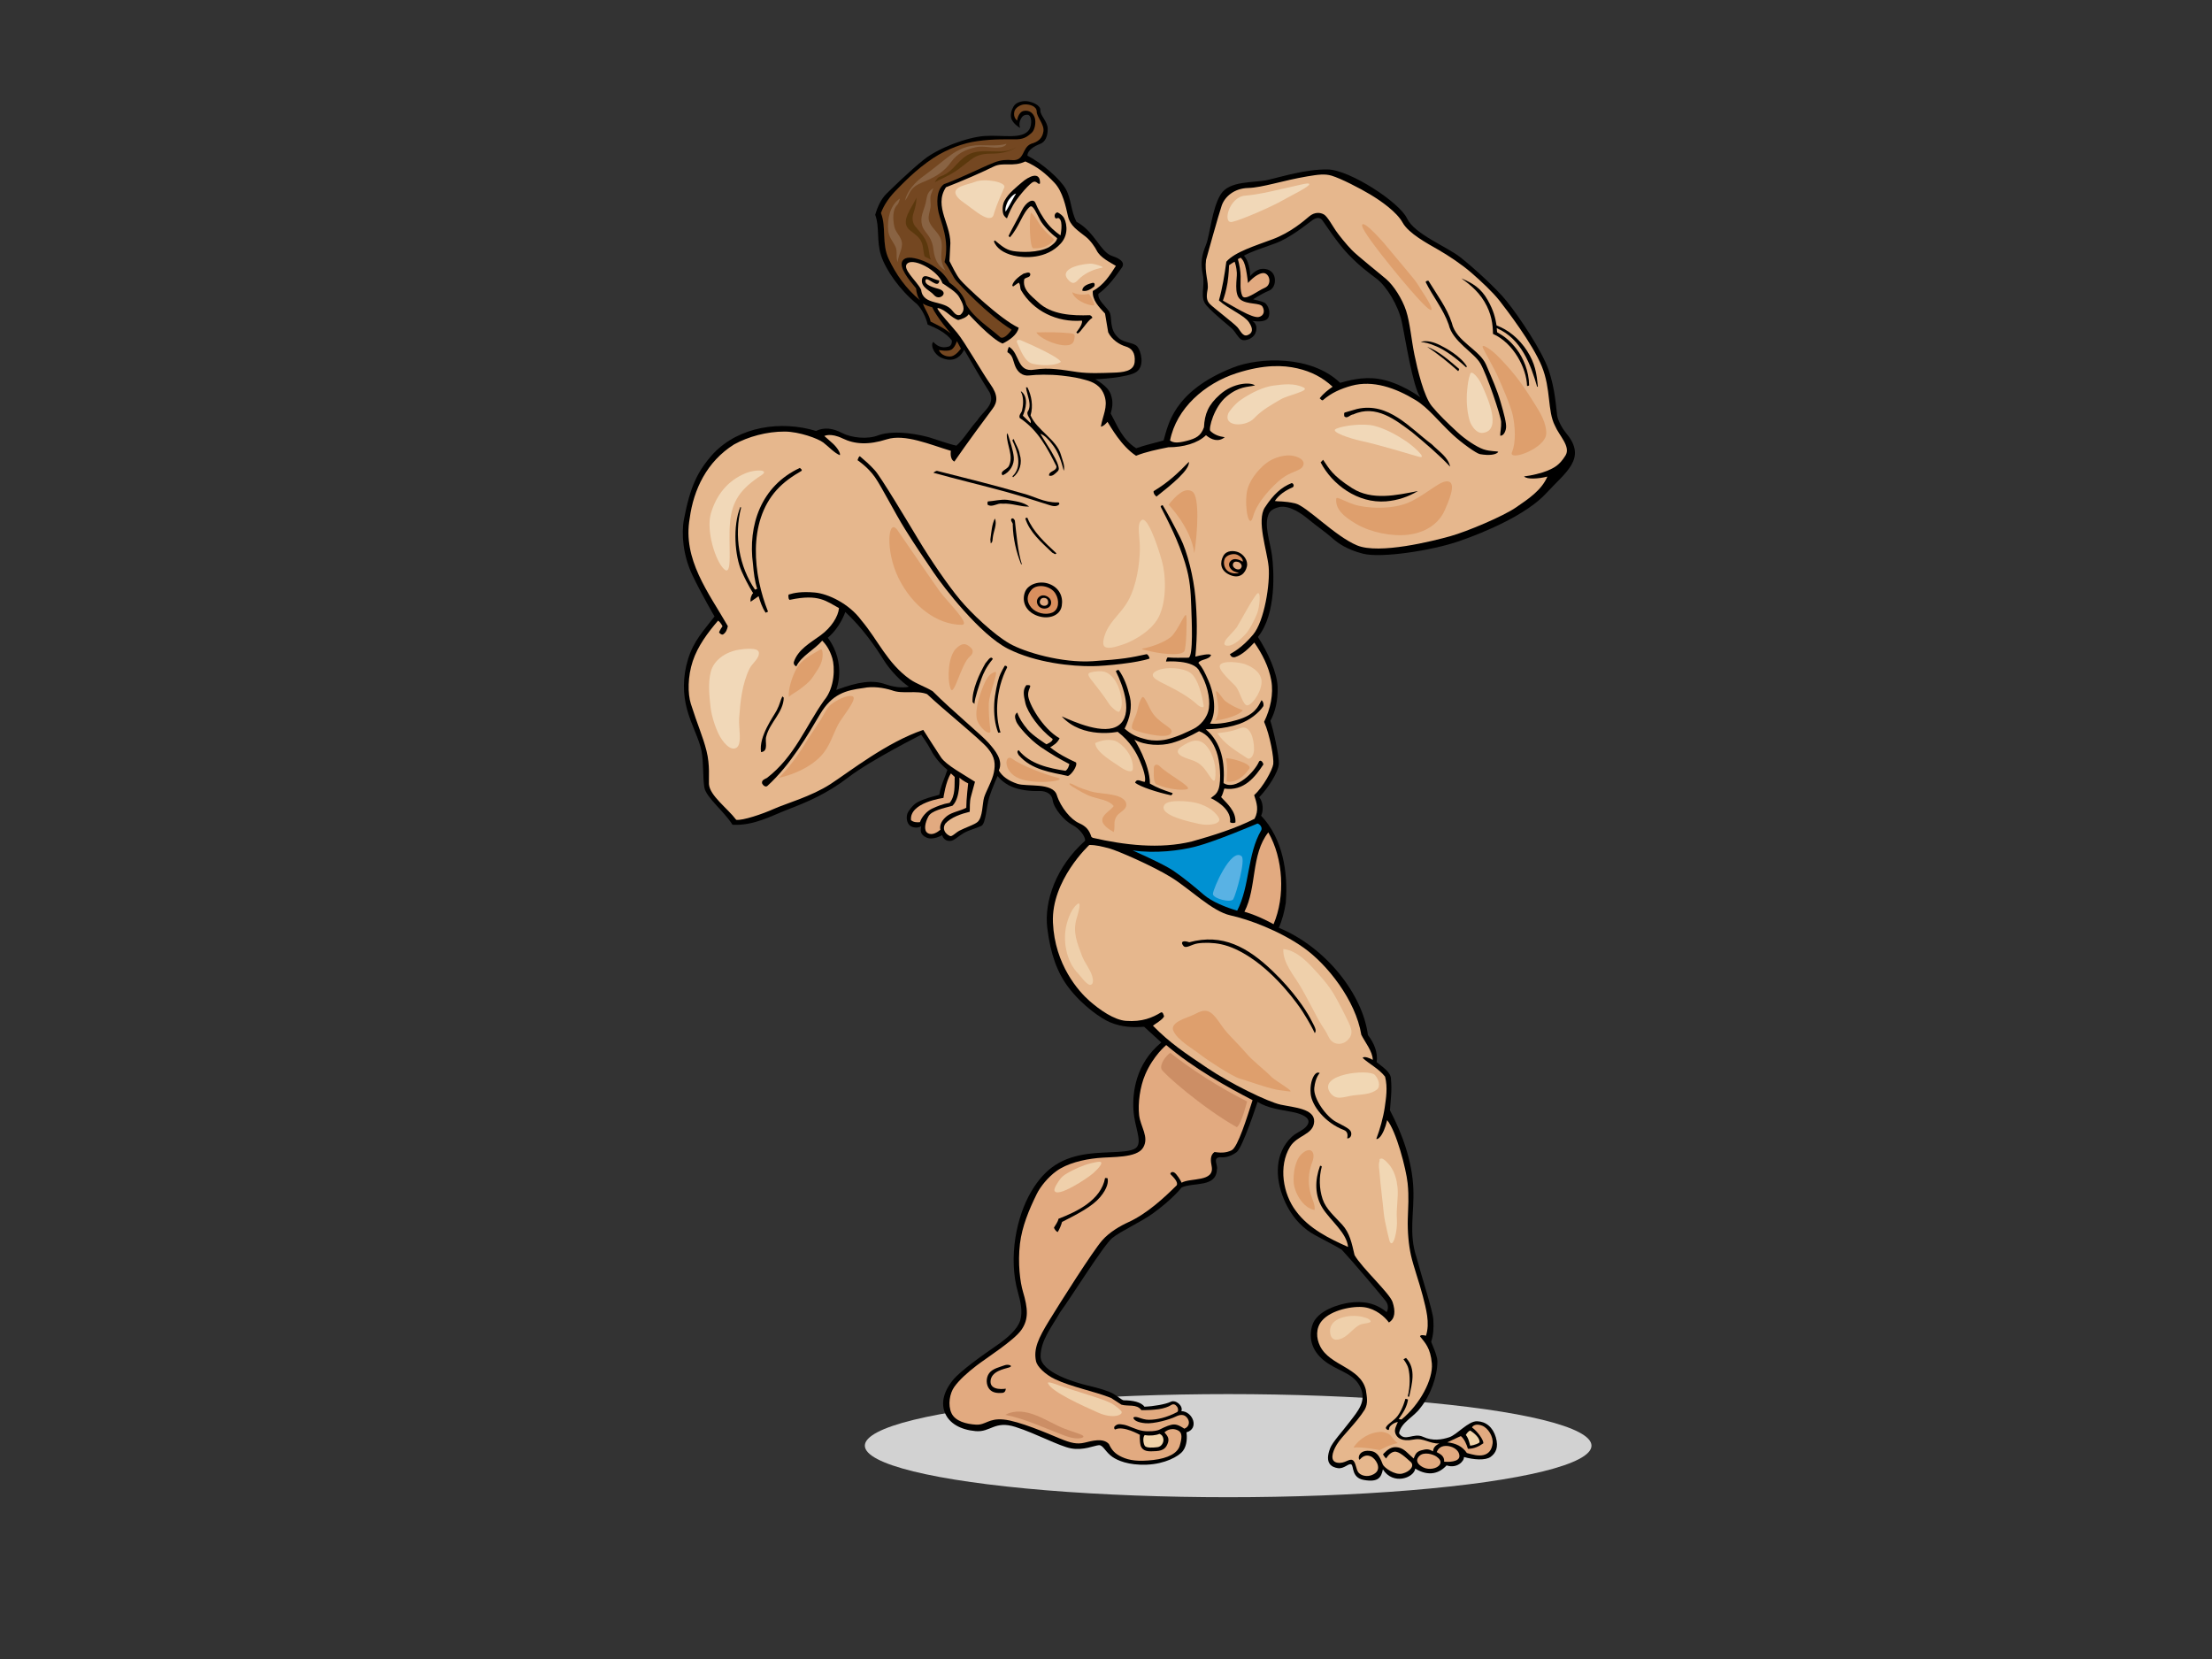 <?xml version="1.0" encoding="utf-8"?>
<!-- Generator: Adobe Illustrator 17.0.0, SVG Export Plug-In . SVG Version: 6.00 Build 0)  -->
<!DOCTYPE svg PUBLIC "-//W3C//DTD SVG 1.1//EN" "http://www.w3.org/Graphics/SVG/1.1/DTD/svg11.dtd">
<svg version="1.1" id="Layer_1" xmlns="http://www.w3.org/2000/svg" xmlns:xlink="http://www.w3.org/1999/xlink" x="0px" y="0px"
	 width="800px" height="600px" viewBox="0 0 800 600" enable-background="new 0 0 800 600" xml:space="preserve">
<rect x="0" y="0" width="800" height="600" fill="#333333" stroke="none"/>
<g>
	<ellipse fill="#D2D2D2" cx="444.184" cy="522.842" rx="131.403" ry="18.647"/>
	<g>
		<path d="M248.838,238.396c-2.037,6.676-1.812,12.832-0.339,18.257c1.471,5.427,4.415,10.747,5.207,14.92
			c0.793,4.174,0.442,9.481,1.019,13.147c0.577,3.665,7.154,8.669,10.189,13.564c7.766,0.393,13.811-3.13,20.035-5.53
			c6.842-2.638,13.921-5.531,21.958-11.686c8.036-6.156,26.261-15.337,26.261-15.337s2.262,3.128,3.507,5.529
			c1.247,2.399,3.172,4.838,5.954,7.17c-0.886,2.796-2.517,6.088-2.896,9.002c-2.151,0.625-5.163,1.252-7.924,2.713
			c-1.655,0.874-3.34,3.233-3.622,4.068c-0.566,1.669-0.114,3.548,0.904,4.383c0.901,0.737,2.718,1.043,4.054,0.228
			c-0.205,1.441-0.529,2.959,1.896,4.078c2.427,1.119,5.71-0.863,5.71-0.863s0.451,2.293,3.056,2.087
			c1.215-0.097,2.708-1.613,4.528-2.714c2.079-1.259,4.849-1.863,6.557-2.704c1.706-0.843,1.845-7.198,2.908-10.489
			c1.062-3.291,2.986-7.571,2.986-7.571s1.7,2.399,5.095,3.86c2.959,1.273,6.904,1.67,9.735,1.565
			c1.664-0.061,4.641,0.312,5.095,3.338c0.452,3.027,4.189,7.409,7.017,8.869c2.83,1.462,4.842,4.273,4.715,5.788
			c-10.494,9.323-14.845,21.879-13.684,31.514s3.715,16.307,7.647,21.501c5.243,6.926,12.251,11.459,14.906,12.581
			c4.646,1.963,8.694,1.929,12.486,1.696l6.208,5.664c-9.355,7.691-10.467,18.245-10.08,24.401
			c0.387,6.156,3.098,10.972,1.258,13.382c-1.84,2.409-10.712,1.561-17.616,2.498c-9.195,1.249-15.389,4.817-20.616,13.651
			c-5.226,8.832-8.451,23.685-4.784,36.505c0.885,3.147,1.784,6.854,0.816,10.065c-0.968,3.211-4.549,6.335-8.808,9.28
			c-4.259,2.944-12.904,8.958-15.681,12.489c-3.58,4.55-4.064,8.565-2.709,11.776c1.577,3.734,5.597,6.017,11.035,6.514
			c5.436,0.496,6.871-3.925,14.421-1.516c7.55,2.409,15.715,6.921,20.132,7.761c4.419,0.839,8.517-1.068,10.067-1.159
			c1.55-0.088,2.324,2.5,4.937,4.281c1.706,1.168,5.614,3.034,12.389,2.766c6.48-0.256,11.517-2.943,13.066-4.995
			c1.548-2.052,1.512-5.175,1.258-6.693c4.743-1.339,2.324-7.584-1.838-7.672c0.774-1.872-2.049-4.281-3.832-3.388
			c-1.784,0.89-6.238,1.667-9.525,1.784c-1.161-1.696-4.356-2.321-7.551-2.321c-0.882-0.244-2.032-1.427-3.775-2.409
			c-1.742-0.978-5.035-1.96-9.195-2.943c-4.162-0.981-17.035-4.641-17.035-10.529s4.345-11.087,6.999-15.865
			c4.047-5.478,15.842-24.461,18.939-26.959c3.099-2.498,10.47-5.826,14.617-8.832c7.361-5.339,10.445-9.427,10.445-9.427
			c4.425-1.982,12.517,0.116,12.77-6.527c0.507-1.398-1.77-4.195,1.139-4.429c1.769,0.233,3.761-0.204,5.973-1.806
			c2.213-1.603,7.586-18.21,7.586-18.21c3.668,2.332,8.269,2.825,12.739,3.7c2.997,0.588,6.482,1.968,5.534,4.205
			c-0.948,2.238-3.884,2.854-5.914,4.769c-6.167,5.82-6.069,14.741-2.89,22.398c3.178,7.657,7.911,11.248,11.17,13.055
			c3.259,1.808,6.752,3.491,9.801,5.338c4.107,4.413,13.98,16.101,15.838,18.471c1.387,1.769,0.806,3.429,0.427,4.128
			c-3.919-3.263-8.427-4.186-13.862-3.37c-2.46,0.396-11.545,2.443-13.146,8.426c-1.602,5.983,1.24,10.578,5.982,13.612
			c4.743,3.035,9.485,3.837,11.614,8.743c2.129,4.907-1.003,8.366-3.871,12.133c-2.909,3.823-6.319,7.485-7.155,9.648
			c-2.136,5.521,0.537,6.876,2.782,7.224c2.244,0.348,3.889-1.884,4.857-1.349c0.967,0.536,0,4.821,4.55,5.623
			c5.082,0.899,6.291-0.802,6.872-3.837c3.647,5.821,11.228,3.123,11.711-0.265c4.937,3.031,8.796,1.636,11.324-1.162
			c3.775,1.248,6.388-1.515,6.293-3.034c3.484,0.982,7.772,1.316,9.644-0.054c1.874-1.373,2.938-3.425,1.874-7.081
			c-1.065-3.659-3.582-5.709-6.776-5.8c-3.195-0.088-7.256,4.852-10.017,5.771c-2.761,0.919-6.052,1.456-9.536-0.151
			c-3.485-1.607-6.522,2.015-8.671-1.247c0.633-3.962,5.437-5.946,7.712-9.209c3.67-4.477,6.189-11.456,6.16-16.933
			c-0.012-2.075-2.31-6.892-2.241-6.956c0.826-2.693,0.953-5.01,0.766-8.098c-0.186-3.087-4.112-15.091-6.076-22.435
			c-2.908-8.74-0.775-16.031-1.148-24.939c-0.415-9.88-4.036-19.871-8.46-28.262c0.251-3.612,0.758-7.169,0.378-11.13
			c0.126-2.681-3.286-4.662-5.183-6.294c0.506-3.379-0.885-6.875-3.161-9.789c-1.873-14.663-15.078-31.693-32.242-38.808
			c1.264-2.798,2.022-5.828,2.529-8.973c0.885-11.19-1.081-23.287-8.92-31.563c0.793-1.46,0.937-4.777-0.69-6.664
			c3.288-3.379,6.884-9.062,7.098-11.916c0.215-2.855-2.015-12.608-3.052-15.704c1.644-3.031,2.765-7.058,2.62-12.234
			c-0.144-5.177-3.6-12.676-7.127-18.117c6.827-8.392,5.762-24.289,5.113-29.333c-0.648-5.043-3.133-11.291-1.109-15.37
			c0.758-1.398,2.401-1.982,3.919-2.331c3.918-0.583,8.302,2.762,10.684,4.746c2.383,1.984,5.958,4.448,8.131,6.399
			c2.173,1.952,5.336,4.233,11.206,5.761c6.623,1.726,25.022-1.145,34.669-4.464c9.648-3.318,24.591-9.688,31.681-17.411
			c7.091-7.723,14.746-12.499,7.342-21.506c-2.164-2.633-3.248-5.395-3.423-6.656c-0.361-2.587-0.721-9.622-3.097-16.457
			c-2.376-6.836-10.541-19.12-15.263-24.951c-3.599-4.447-11.878-12.013-16.704-15.795c-4.823-3.783-16.576-8.353-19.222-14.003
			c-2.748-5.868-20.796-17.61-28.743-17.712c-7.947-0.101-16.709,2.666-21.533,3.778c-5.059,1.165-13.944,0.132-17.111,5.242
			c-3.167,5.109-3.895,14.693-5.294,18.163c-1.401,3.47-2.121,6.257-1.185,10.77c0.934,4.511-1.298,8.228,1.368,11.28
			c2.664,3.052,8.135,7.299,9.287,8.428c1.152,1.128,2.304,3.516,3.528,3.982c1.223,0.465,3.962-0.398,4.824-2.389
			c0.864-1.991,0.259-3.751-1.133-4.451c2.429,0.27,5.535,0.446,6.071-1.865c0.534-2.311-0.801-4.325-1.645-4.778
			c-0.845-0.454-4.085-1.183-4.085-1.183s2.649-1.832,5.832-3.185c1.871-0.796,2.447-3.384,1.799-5.243
			c-0.648-1.858-2.451-2.757-4.462-2.588c-2.377,0.2-4.268,2.642-4.268,2.642s0.138-4.662-2.212-7.422
			c2.686-1.494,5.832-2.455,11.303-4.446c5.471-1.99,11.447-6.967,13.391-8.361c1.363-0.977,2.708-1.224,3.643-0.003
			c0.934,1.223,5.297,8.082,9.392,12.348c4.096,4.267,7.254,6.541,10.253,8.816c3.573,2.71,7.807,9.672,9.073,15.5
			c1.264,5.827,3.95,23.541,6.732,27.387c0,0-7.365-5.535-15.266-6.7c-5.726-0.845-10.956,0.668-13.75,1.456
			c-10.497-10.102-29.277-9.258-38.721-5.536c-21.811,8.595-23.518,21.006-25.129,26.368c-3.003,0.874-6.48,1.602-9.926,2.826
			c-5.057-3.264-6.67-7.924-9.198-12.586c0.475-1.894,1.106-3.933,0-6.993c-1.106-3.06-5.601-5.355-5.601-5.355
			s11.885-0.52,14.941-2.713c3.055-2.192,1.584-7.513,0.339-9.077c-1.246-1.565-4.656-1.322-6.679-3.026
			c-3.962-3.339-2.152-7.721-3.622-9.807c-1.47-2.086-4.087-4.053-3.835-6.267c3.667-2.681,6.196-6.294,8.598-9.673
			c0.759-1.282,0.332-2.736-3.743-4.092c-4.075-1.356-6.343-8.931-12.79-12.312c-2.025-3.961-1.873-8.26-3.824-11.799
			c-1.951-3.538-8.471-9.323-13.909-12.12c0-1.981,2.579-3.496,4.523-4.214c1.943-0.717,2.818-2.776,2.818-5.463
			c0-2.687-2.797-4.912-2.662-6.755c0.135-1.843-3.071-3.096-4.918-3.276c-1.847-0.179-3.984,0.537-4.761,1.881
			c-0.776,1.344-1.36,3.224-0.681,4.746c0.681,1.523,2.255,2.58,3.013,3.046c-0.388-1.344-0.195-2.239,0.194-3.046
			c0.387-0.806,0.928-1.774,2.526-1.701c1.597,0.072,1.667,3.737,0.584,5.374c-2.43,3.671-9.735,1.822-16.187,2.299
			c-6.453,0.477-16.753,4.417-21.904,8.538c-5.149,4.12-11.452,10.315-13.498,12.322c-2.047,2.007-3.311,4.874-4.088,7.649
			c1.653,4.389,0.391,9.494,2.14,14.778c1.748,5.284,6.705,12.359,13.021,17.554c1.789,1.887,3.2,4.737,3.79,7.344
			c3.161,1.282,6.759,3.021,8.782,5.818c0,0.932-0.253,1.982-1.392,2.214c-2.654,0.699-4.28-0.598-5.349-1.762
			c-1.138,1.165,0.194,4.479,2.915,5.732c2.722,1.254,6.219,1.254,8.252-2.92c3.034,5.127,5.944,10.372,9.231,15.499
			c2.149,4.429-2.53,6.877-4.427,10.023c-2.782,3.03-4.678,6.527-7.586,9.207c-2.781-0.583-7.213-2.214-9.58-2.924
			c-2.367-0.71-12.294-3.136-18.742-0.806c-3.793,1.516-9.67,0.91-13.065-0.864c-3.395-1.775-6.486-2.129-9.395-0.73
			c-12.645-3.845-27.735-1.669-37.092,8.121c-5.815,6.41-8.41,12.016-10.674,23.807c-1,5.209-0.34,13.146,3.056,20.24
			c3.396,7.096,7.997,14.924,7.997,14.924C254.502,228.083,250.875,231.718,248.838,238.396z M299.388,230.648
			c4.577-3.834,6.32-9.323,6.32-9.323c6.196,5.711,11.048,12.794,13.763,17.176c2.716,4.381,6.679,8.137,9.249,9.862
			c-2.528,0.582-5.85,0.026-8.456-0.89c-4.756-1.67-9.735-0.939-17.844,2.056C302.421,249.528,306.341,240.065,299.388,230.648z"/>
		<path fill="#744721" d="M366.875,40.265c-0.583,2.238,0.971,3.313,0.971,3.313s0.378-3.101,2.472-3.476
			c2.094-0.375,3.457,0.969,3.941,2.581c0.485,1.611-0.001,4.388-1.166,5.374c-1.166,0.985-2.43,2.238-5.248,2.328
			c-2.817,0.09-8.146-0.261-14.469,0.671c-4.916,0.654-10.799,2.822-15.75,6.046c-6.506,4.236-11.628,9.809-13.118,11.285
			c-2.622,2.598-4.765,5.511-5.902,8.658c2.023,5.128,0.17,11.046,2.795,16.598c2.623,5.554,6.183,10.674,11.366,14.985
			c-0.885-1.049-1.358-2.894-1.456-4.326c-2.528-3.03-6.425-7.72-4.858-10.031c0.97-1.434,3.304-1.344,6.51-0.269
			c3.206,1.075,8.02,3.671,10.423,8.216c2.908,2.099,5.311,4.662,6.069,7.925c2.908,5.011,8.093,8.041,12.39,11.886
			c1.392,0.7,3.402-1.855,4.034-2.787c-9.055-5.635-18.769-16.333-19.964-17.607c-1.196-1.274-2.529-4.661-4.299-6.876
			c1.937-7.744-1.366-14.461-2.143-17.864c-0.778-3.404-0.876-8.24,1.941-10.3c5.441-1.88,13.078-5.802,18.074-7.791
			c2.577-1.027,4.76-1.049,6.413-0.896c4.858,0.448,3.532-4.52,7.073-5.919c2.529-0.699,4.006-1.962,4.394-4.47
			c0.389-2.507-2.431-5.194-2.431-7.164c0-1.97-2.622-2.687-4.371-2.598S367.176,39.103,366.875,40.265z"/>
		<path fill="#E6B78D" d="M359.317,60.264c-3.521,1.764-11.379,5.244-17.195,7.458c-4.678,7.109,2.404,13.869,1.518,21.676
			l-0.253,5.012c1.139,2.098,2.306,4.877,3.957,6.847c1.651,1.97,14.462,14.229,21.078,17.277c-0.506,2.564-3.448,4.568-5.824,5.716
			c-3.962-1.461-12.255-10.612-12.255-10.612c-0.76,1.166-2.404,1.748-3.793,2.098c-2.655-0.816-4.3-3.613-7.208-4.312l-0.378,0.116
			c1.264,2.214,4.391,5.406,7.222,8.849c2.83,3.443,9.168,14.606,11.998,18.572c2.83,3.965,2.601,6.469,0.791,8.869
			c-1.81,2.399-9.763,13.149-13.809,19.093c-1.811-0.835-1.271-3.871-1.271-3.871c-7.461-2.214-16.614-6.249-23.179-4.163
			c-6.565,2.087-11.531,1.826-15.96-0.312c-4.43-2.14-6.632-0.885-6.632-0.885s1.728,1.475,3.162,2.796
			c1.433,1.323,2.83,3.44,2.451,4.14c-2.037-0.835-4.076-3.131-6-4.591c-1.923-1.46-8.722-3.922-13.923-3.951
			c-6.51-0.037-13.25,1.85-18.31,4.636c-9.864,6.177-14.669,16.316-16.058,26.689c-2.657,14.917,6.826,26.921,13.78,39.041
			c-0.252,1.166-0.632,2.331-1.769,3.03c-0.631,0.118-1.011-0.35-1.391-0.699c0.126-0.757,1.226-2.282,1.226-2.282
			s-0.594-1.389-1.606-2.03c-3.729,4.369-7.326,9.163-9.149,14.654c-1.821,5.494-1.869,11.685-0.68,15.442
			c2.376,7.513,4.348,11.776,5.66,17.007c1.311,5.231,0.757,9.891,0.881,11.984c0.25,4.188,6.701,8.741,9.862,12.936
			c2.274,0.351,9.528-2.098,13.655-3.962c4.126-1.865,13.52-4.473,20.425-8.958c6.905-4.487,20.413-15.166,33.563-19.594
			c2.276,3.613,4.585,7.073,6.394,9.89c1.811,2.817,8.399,6.31,12.318,8.873c-0.432,1.457-0.884,3.335-1.451,5.316
			c-0.566,1.984-0.339,4.069-0.452,5.53c-2.909,0.699-6.819,1.974-8.844,4.304c-1.136,1.748-0.211,3.627,1.712,4.461
			c0.761,0.328,1.974-1.203,3.51-1.983c2.356-1.196,5.221-2.07,6.41-3.06c1.966-1.634,1.739-6.747,2.418-8.938
			c0.68-2.191,2.976-6.126,3.526-9.01c0.55-2.885,0.552-5.493-2.28-8.832c-2.829-3.338-15.168-13.194-21.87-19.489
			c-3.793-1.514-8.976,0.118-12.77-1.397c-3.035-0.933-6.828-1.515-10.241-0.817c-6.449,0.817-11.378,2.187-15.679,9.439
			c-4.301,7.254-10.621,18.298-19.092,25.991c-0.758,0.583-1.644-0.351-1.897-0.933c-0.252-1.167,0.885-1.516,1.77-1.98
			c9.989-7.693,13.908-18.532,20.609-27.972c4.046-4.778,3.931-12.265,3.025-15.292c-0.907-3.025-2.263-5.008-3.657-6.385
			c-2.782,3.263-7.59,5.578-9.36,9.308c-0.85-0.386-1.019-1.045-0.906-1.567c1.518-4.544,5.886-6.886,9.735-9.703
			c3.849-2.817,6.339-6.781,6.601-9.809c-4.552-2.447-7.28-5.215-17.58-3.024c-0.633,0.35-0.88-1.172-0.627-1.871
			c1.985-0.634,4.701-1.155,9.455-0.738c4.754,0.416,12.418,4,16.843,10.061c5.943,6.993,9.358,15.5,17.576,21.326
			c2.528,1.747,5.563,2.681,8.218,4.313c6.828,6.875,17.811,15.945,20.187,18.659c2.378,2.712,5.433,6.259,3.737,10.013
			c1.246,2.087,3.283,3.651,6.679,4.8c3.421,1.157,12.832-0.55,14.283,4.055c1.45,4.605,5.171,8.896,7.979,10.145
			c2.809,1.249,3.78,2.675,4.538,5.005l0.506,0.35c11.254,2.564,24.15,4.195,35.91,1.282c7.459-2.098,15.762-4.678,22.589-8.175
			c1.656-3.118,0.803-5.706-0.144-8.56c3.288-2.914,6.624-9.158,6.912-11.215c0.287-2.057-1.163-10.393-3.313-15.288
			c2.276-4.661,3.463-10.008,2.593-14.973c-0.871-4.965-3.35-9.733-6.132-13.697c-1.897,1.982-4.317,4.453-6.972,5.27
			c-1.008,0.198-1.493-0.246-1.872-1.063c0.864-0.53,4.319-2.187,8.423-7.099c4.104-4.912,6.166-18.526,5.605-24.493
			c-0.564-5.967-4.451-16.785-1.356-21.495c3.096-4.711,5.907-7.291,9.701-8.806c0.632,0.117,1.011,1.048,0.379,1.515
			c-2.592,1.12-5.089,2.754-6.48,4.969c1.139,0.233,3.24-0.067,7.343,0.863c4.103,0.928,14.355,11.861,22.391,15.195
			c8.036,3.335,27.502-1.592,33.694-3.318c6.192-1.725,19.214-7.264,23.718-10.367c4.504-3.103,9.266-6.188,11.417-11.2
			c-3.097,0.796-7.412,1.098-8.424-0.066c2.591-0.266,6.624-1.273,8.37-2.034c2.416-1.051,4.356-1.899,6.604-5.525
			c1.999-3.226-2.29-7.164-3.806-10.778c-2.781-5.36-1.378-13.185-4.761-21.479c-3.384-8.296-12.888-20.638-15.263-23.69
			c-2.376-3.054-6.696-7.103-10.223-10.154c-3.528-3.053-8.208-6.172-12.025-8.361c-3.816-2.19-10.656-5.841-12.816-9.755
			c-2.157-3.915-7.918-7.897-11.663-10.153c-3.742-2.257-10.699-5.839-14.038-6.835c-2.447-0.73-4.773-0.419-8.855,0.266
			c-8.743,1.464-16.126,4.047-21.31,4.181c-5.185,0.132-8.495,3.251-9.576,6.37c-1.079,3.12-5.654,19.593-5.654,19.593
			c-0.633,4.662,1.046,8.145,0.543,10.8c-0.504,2.654-0.36,3.982,0.864,5.242c1.224,1.261,8.783,7.033,9.935,8.361
			c1.152,1.328,1.945,3.518,3.672,2.854c1.727-0.663,2.232-2.057,0.503-4.645c-1.728-2.588-7.2-4.645-10.872-7.897
			c1.265-4.429,2.056-9.354,2.687-14.017c3.066-3.525,10.511-5.781,16.824-8.148c6.312-2.369,11.055-6.448,13.11-8.196
			c2.053-1.747,4.109-1.456,5.373-0.729c1.264,0.729,3.161,4.225,4.268,5.828c1.106,1.602,3.796,4.969,5.849,7.074
			c2.053,2.103,9.956,8.367,12.484,10.552c2.529,2.185,5.689,6.992,7.112,11.363c1.422,4.369,1.896,10.489,3.002,15.879
			c1.107,5.39,3.409,15.122,6.322,18.646c2.529,3.06,5.252,5.684,9.326,9.469c2.659,2.471,6.795,5.245,9.324,6.119
			c2.53,0.874,5.227,0.595,5.354,0.944c-0.759,1.049-3.299,1.387-6.618,0.804c-1.305-0.229-6.685-4.077-9.957-7.139
			c-5.055-4.73-8.767-9.64-13.276-12.382c-7.428-4.517-15.52-7.313-23.233-5.216c-3.793,1.049-7.332,2.565-10.368,5.245
			c-0.505,0.116-0.758-0.465-1.136-0.699c1.39-1.806,3.033-3.03,4.677-4.195c-3.761-3.438-7.712-5.477-12.77-6.643
			c-5.058-1.165-11.962-1.475-21.969,1.748c-11.547,3.72-21.787,12.754-24.055,24.357c1.139,0.844,2.719,0.991,6.037,0.117
			c3.319-0.875,5.091-1.748,6.228-4.896c0.253-4.865,1.518-8.07,5.785-11.858c4.841-4.296,11.031-4.574,12.676-3.293
			c-2.719,0.671-5.722,0.233-10.305,4.021c-4.584,3.788-6.513,11.597-5.88,12.412c1.454,1.428,3.193,2.01,5.247,2.302
			c-2.372,1.894-4.899,0.874-6.795-0.73c-3.004,2.915-8.219,4.371-13.588,4.354c-3.98,0.802-8.012,1.61-11.7,3.076
			c-5.373-3.496-9.198-10.518-10.336-12.266c-0.696,0.795-1.488,1.63-2.396,1.734c0.682-4.069,2.617-7.095,1.353-11.029
			c-1.264-3.933-4.317-5.155-6.797-5.826c-2.479-0.672-4.406-1.128-8.692-1.603c-4.6-0.51-9.177-0.36-11.663-0.059
			c-2.529,0.35-4.298-1.207-5.174-3.357c-0.875-2.149-0.769-3.868-2.792-5.034c-0.127-0.583,0.506-1.981,0.506-1.981
			c4.046,2.331,2.782,9.44,9.23,8.274c5.338-0.894,10.409,0.138,15.527,0.869c4.217,0.602,9.185,0.34,12.805,0.234
			c3.622-0.105,7.603-0.426,7.923-3.859c0.32-3.435-1.132-5.009-3.283-5.634c-2.151-0.627-5.029-2.447-6.293-5.129l-1.139-6.759
			c-2.276-2.447-4.678-4.895-4.427-8.159c3.919-2.097,6.197-5.71,8.346-9.09c-2.277-1.398-5.651-2.971-6.955-5.593
			c-0.508-1.021-2.104-3.485-3.908-4.918c-2.829-2.246-5.674-3.916-6.459-7.435c-0.784-3.521-1.916-8.947-4.86-12.077
			c-2.943-3.13-6.14-5.871-10.565-7.737C366.389,60.506,362.839,58.498,359.317,60.264z"/>
		<path d="M369.56,65.974c-1.611,1.418-4.816,3.827-6.286,6.68c-0.751,1.457-0.79,3.498-0.449,4.645
			c0.34,1.147,1.359,1.669,1.359,1.669s0.843-2.34,2.205-4.759c1.36-2.418,4.926-6.718,6.737-8.074
			c1.811-1.357,2.25,1.004,3.009,0.189C376.26,61.662,371.993,63.83,369.56,65.974z"/>
		<path fill="#FFFFFF" d="M364.376,73.083c-1.097,2.38-0.708,3.454-0.708,3.454c0.874-1.074,2.817-5.016,3.789-6.538
			C366.572,70.115,364.922,71.898,364.376,73.083z"/>
		<path d="M369.56,76.114c-1.415,2.959-3.287,6.06-4.803,9.206l0.447,0.534c3.323-3.584,4.683-9.048,7.306-11.108
			c1.09-0.855,2.427,2.552,3.673,4.847c1.065,1.962,3.746,4.794,6.148,6.542c-0.127,1.282-1.84,2.567-2.979,3.265
			c-3.918,2.098-10.17,1.853-12.952,1.396c-2.782-0.457-4.553-2.214-6.574-3.845l-0.38,0.349c0.885,2.332,3.267,4.187,7.115,5.127
			c3.849,0.938,11.886,1.356,17.093-4.382c3.325-3.666,1.81-8.451,0.906-9.6c-0.906-1.147-2.102-1.635-2.102-1.635
			c-0.886,0.118-1.265,1.166-0.886,1.865c0.378,0.816,1.011-0.233,1.517,0.35c1.517,1.166,0.451,6.097,0.451,6.097
			s-2.587-1.696-4.528-4.069c-2.075-2.537-3.722-5.646-4.521-7.622C373.692,71.456,370.975,73.154,369.56,76.114z"/>
		<path fill="#E2AA80" d="M447.697,93.712c0.541,1.94,0.952,4.153,0.99,6.189c0.044,2.244-0.32,4.922,0.574,7.034
			c0.896,2.113,5.328-1.653,8.172-2.85c2.844-1.197,1.705-5.659-0.826-5.312c-2.531,0.347-5.256,3.584-5.256,3.584
			s-0.288-2.787-0.72-4.91c-0.432-2.124-0.885-3.301-1.943-4.247L447.697,93.712z"/>
		<path fill="#E2AA80" d="M444.511,95.918c0,0-0.118,3.576-0.575,6.371c-0.458,2.796-1.152,5.043-1.656,6.437
			c3.666,1.982,10.63,6.502,13.03,5.905c1.873-0.464,2.161-2.189,1.297-3.715c-0.865-1.526-5.543-0.664-7.992-2.587
			c-2.449-1.925-1.152-7.633-1.297-9.69c-0.144-2.056-0.504-3.185-0.792-3.982C445.77,95.007,444.511,95.918,444.511,95.918z"/>
		<path fill="#E6B78D" d="M328.299,95.167c-2.527,1.792,3.329,6.469,4.847,9.616c0.632,5.944,8.344,3.496,11.38,7.692
			c0.632,0.699,1.39,1.864,2.78,1.398c2.276-1.865,0.719-4.375-0.351-6.345c-1.07-1.971-4.075-3.677-6.096-5.075
			C339.341,97.906,330.825,93.376,328.299,95.167z"/>
		<path d="M366.146,103.035c-0.126,0.233,0.126,0.466,0.253,0.583l2.023-1.399c0.759,0.816,0.378,1.982,0.885,2.797
			c4.424,7.46,12.896,11.654,22,10.956c0.379,1.398-2.023,4.195-2.023,4.195s0.254,0.351,0.378,0.467
			c1.012-0.116,3.668-4.778,5.311-5.594c0.252-0.466-0.38-0.816-0.758-1.049c-6.323,0.233-14.036-0.116-18.84-4.778
			c-2.528-2.331-5.69-4.545-4.93-8.275c0.758-0.815,2.402-0.465,2.148-1.98c-0.504-0.817-1.644-0.117-2.401,0
			C368.675,99.888,366.652,101.403,366.146,103.035z"/>
		<path d="M333.448,101.078c-0.473,2.829,3.013,4.03,4.276,5.553c1.263,1.523,2.885,0.839,3.386,0.016
			c0.501-0.822-0.083-1.718-1.637-2.165c-1.556-0.448-5.201-1.332-4.762-3.136c0.438-1.802,4.757,3.669,5.008,0.056
			C337.571,101.286,333.923,98.249,333.448,101.078z"/>
		<path d="M528.526,100.676c1.874,1.381,5.714,4.014,8.336,8.417c2.623,4.403,3.045,8.289,3.092,11.656
			c7.586,3.379,12.163,12.638,12.318,18.779c0.252,0.116,0.495,0.061,0.749-0.173c-0.048-5.137-2.108-9.886-4.45-12.994
			c-2.342-3.108-4.59-4.792-7.12-6.216l-0.14-1.467c8.977,3.846,12.34,13.377,14.616,21.185h0.252
			c-0.378-4.662-0.993-8.467-3.883-12.947c-2.891-4.481-6.864-7.688-11.036-9.203c-0.502-2.895-1.051-5.328-3.154-9.082
			C535.573,104.104,532.571,102.424,528.526,100.676z"/>
		<path d="M515.594,101.986c2.528,5.128,6.448,9.905,8.344,15.384c1.392,6.178,9.105,10.022,11.475,14.101
			c2.371,4.08,7.397,18.979,7.491,21.095c0.094,2.116-0.374,3.842-0.328,5.008c1.011,0.117,1.92-1.208,2.108-2.849
			c0.188-1.64-0.736-5.044-2-9.414c-1.265-4.369-2.844-7.866-5.215-13.402c-2.371-5.536-10.874-8.361-12.391-15.121
			c-1.771-5.478-5.438-10.257-8.472-15.269C516.101,101.519,515.847,101.636,515.594,101.986z"/>
		<path d="M391.433,105.132c1.518,0.466,3.161-0.583,4.3-1.514c0.252-0.467,0.372-1.59-0.76-1.278
			C393.842,102.653,391.433,103.267,391.433,105.132z"/>
		<path fill="#744721" d="M333.778,109.795c0.757,2.214,2.402,4.294,2.782,6.508c1.769,0.932,4.372,1.971,7.287,4.301
			c0,0-5.15-6.001-6.705-9.495C336.073,110.84,334.907,110.483,333.778,109.795z"/>
		<path d="M513.824,123.662c1.727,0.239,2.806,0.369,5.802,1.664c2.997,1.294,6.717,3.93,10.636,7.543l0.253-0.35
			c-2.276-3.728-7.423-6.545-9.671-7.668C518.596,123.728,515.973,122.964,513.824,123.662z"/>
		<path fill="#744721" d="M346.083,123.379c0,0-0.681,2.239-1.944,3.046c-1.262,0.806-4.567,0.179-4.567,0.179
			c0.681,1.88,3.207,2.62,4.664,2.24c1.679-0.44,3.303-2.777,3.303-2.777L346.083,123.379z"/>
		<path d="M516.101,125.411c3.794,2.447,7.714,5.662,11.253,8.808c0.254-0.233,0.378-0.534,0.378-0.766
			C524.065,130.306,520.272,126.926,516.101,125.411z"/>
		<path d="M371.077,140.095c0.253,2.797,2.401,6.293,0.504,8.974c-0.252,1.515,1.645,2.68,1.139,3.963l-2.782-2.681
			c1.011-2.447,2.15-6.526-0.506-8.74h-0.252c1.012,1.748,1.012,4.429,0.505,6.527c0,1.048-1.39,1.864-0.885,3.03
			c6.703,4.429,10.115,11.187,13.276,17.481c0.127,1.864-2.907,1.631-2.654,3.379c1.264,0.351,2.15-0.699,3.035-1.515
			c0.757-0.699,0.453-1.429,0.175-2.44c-0.276-1.011-1.544-3.344-2.427-4.836c-1.252-2.109-2.686-4.175-3.945-6.36
			c1.644,0.583,3.035,2.215,4.046,3.496c2.529,3.031,3.54,6.528,4.426,9.907c0.505-1.864-0.506-3.845-1.011-5.71
			c-1.518-5.594-8.726-8.974-11.001-14.335c1.011-3.38,0.378-7.11-1.139-10.139H371.077z"/>
		<path d="M486.388,149.185c-0.506,0.233-0.128,0.932-0.254,1.281c1.012,1.283,2.151-0.582,3.288-0.582
			c8.218-3.729,15.299,1.981,21.241,6.41c4.804,3.963,9.862,8.275,13.782,12.47c-0.632-3.379-4.047-5.477-6.576-8.041
			c-8.092-6.061-15.678-15.383-27.058-12.819L486.388,149.185z"/>
		<path d="M364.124,157.227c0,3.846,2.528,7.575,0.757,11.304c-0.632,1.282-3.54,1.865-2.275,3.38
			c2.781-1.165,4.252-3.997,4.046-6.526c-0.206-2.53-1.392-5.944-2.277-8.74L364.124,157.227z"/>
		<path d="M366.146,159.324c1.77,3.729,3.793,9.44,0,12.936l0.253,0.348c2.401-1.863,3.414-5.244,2.401-8.273
			c-0.253-1.982-1.516-3.614-2.148-5.479C366.272,158.741,366.272,159.207,366.146,159.324z"/>
		<path d="M310.135,166.434c0,0,3.761,2.472,6.322,6.175c2.561,3.706,6.989,12.587,11,18.997c4.012,6.41,6.743,10.312,10.241,15.5
			c3.498,5.188,16.699,22.368,26.796,27.497c10.094,5.13,23.298,6.441,30.675,6.323c4.945-0.08,16.049-1.192,20.58-2.744
			c0-0.466-0.544-1.474-1.049-1.59c-5.681,1.232-8.528,1.829-19.531,2.544c-11,0.716-24.593-3.221-30.157-6.441
			c-5.565-3.221-13.589-10.737-17.861-15.867c-4.273-5.131-10.475-14.158-14.888-21.493c-4.415-7.335-13.725-22.872-15.805-25.172
			c-2.079-2.3-3.668-3.613-5.437-5.128C310.639,164.802,310.135,166.434,310.135,166.434z"/>
		<path d="M477.631,167.22c4.173,8.042,13.403,14.917,23.645,14.101c4.173-0.349,8.092-1.632,11.506-3.729
			c-7.713,1.515-16.597,3.524-23.773-1.049c-7.173-4.574-8.281-7.051-10.492-10.256L477.631,167.22z"/>
		<path d="M417.226,177.622c-0.126,0.815,0.379,1.398,1.011,1.98c5.595-4.428,12.075-9.672,11.759-12.586
			C426.204,170.949,422.567,174.445,417.226,177.622z"/>
		<path d="M272.329,204.076c0.254,3.031,0.633,6.178,1.518,8.857l-0.784,0.317c-5.69-8.274-7.687-19.43-5.032-29.685l-0.253-0.233
			c-2.908,6.993-1.96,17.92,0.417,23.241c2.378,5.321,4.188,7.93,4.188,7.93c-0.566,0.522-1.132,1.982-0.905,3.13l2.874-2.017
			c0.52,1.704,1.202,3.999,2.56,5.982l0.854-0.389c-5.31-13.285-7.459-32.282,3.161-44.052c2.656-2.913,5.606-4.909,8.978-6.877
			c0.253-0.466-0.253-0.699-0.632-1.049C275.238,175.756,270.432,189.975,272.329,204.076z"/>
		<path d="M337.571,170.978c8.751,2.443,17.705,4.555,26.509,6.966c5.06,1.386,13.75,4.2,14.962,4.572
			c1.212,0.371,2.908,1.049,4.047-0.117c0.126-0.466-0.127-0.816-0.631-0.7c-4.932,0.117-8.599-2.331-13.024-3.379
			c-10.116-2.914-20.356-5.478-30.597-8.042C338.203,170.396,337.571,170.978,337.571,170.978z"/>
		<path d="M357.295,181.35c-0.252,0.35-0.127,0.817-0.127,1.166c1.771,1.165,3.414-0.7,5.438-0.35
			c3.414-0.233,6.448,1.165,9.608,1.049c-2.022-1.632-5.057-1.981-7.966-2.447C361.846,180.535,359.445,181.235,357.295,181.35z"/>
		<path d="M419.756,183.216c2.981,5.816,6.347,12.259,8.849,20.395c1.849,6.008,2.029,10.282,2.217,15.605
			c0.176,5,0.818,18.076-0.952,18.658c-2.528,0-5.437,0.117-7.586-0.116c-0.381,0.35-0.583,1.499-0.583,1.499
			s10.192-0.801,12.088,3.512c2.655,4.195,3.963,9.611,3.444,13.309c-0.518,3.698-3.365,6.442-5.566,7.516
			c-2.201,1.076-5.677,2.861-9.706,3.818c-2.463,0.586-5.288,0.482-6.86,0.119c-4.141-0.955-5.966-1.919-8.369-4.017
			c1.896-3.729,2.804-7.793,1.897-11.491c-0.906-3.699-2.023-6.921-4.044-9.72c-0.381,0-0.761,0.117-1.013,0.467
			c2.908,5.827,6.222,15.695,1.045,19.512c-5.178,3.818-16.308-1.311-20.643-3.195c7.572,8.325,20.256,5.582,20.256,5.582
			c4.552,3.496,6.73,7.515,8.025,10.499c1.294,2.981,2.192,5.945,1.813,7.576c-1.139,0.117-2.91-1.515-3.542,0.351
			c1.988,1.497,7.813,3.406,13.024,4.544c0.252-0.233,0.632-0.466,0.504-0.815c-3.516-1.158-5.458-1.874-8.176-3.426
			c0-7.157-5.604-15.921-5.604-15.921c3.794,2.214,9.747,2.32,13.499,1.247c3.754-1.073,6.731-2.529,9.892-4.277
			c3.034,1.049,4.994,3.801,6.288,7.379c1.294,3.579,1.813,10.26,0.776,13.482c-0.687,2.136-2.013,2.577-2.847,3.341
			c3.414,1.632,7.494,4.746,6.989,8.709c0.38,0.349,1.438,0.421,1.943,0.072c0.258-4.128-3.156-6.925-5.178-9.14
			c0.506-0.815,0.825-2.024,1.164-3.1c7.12,1.074,11.221-4.309,14.13-8.737c-0.281-1.047-1.057-1.763-1.576-1.047
			c-1.553,3.699-8.413,10.737-12.838,7.805c0.504-7.46-0.632-14.568-6.448-19.462c0,0,6.369,0.096,12.169-1.941
			c3.663-1.289,6.979-3.878,8.694-6.45c0.127-0.7-0.022-1.544-0.668-2.141c-1.295,2.385-2.33,5.249-8.803,7.159
			c-6.471,1.907-9.836,1.311-9.836,1.311c2.909-4.777,0.907-12.166-0.517-15.388c-1.425-3.223-2.175-4.809-3.693-6.557
			c0.758-1.398,3.951-1.08,4.599-2.868c-0.758-0.583-3.754,0.118-5.696,0.596c0.776-7.755,0.61-14.685,0.001-21.593
			c-0.609-6.906-2.847-16.225-5.436-21.355c-2.589-5.13-4.659-8.947-6.365-11.77C420.134,182.633,419.882,182.982,419.756,183.216z"
			/>
		<path d="M370.824,187.528c1.518,4.894,5.689,8.507,9.736,12.354c0.504,0.116,1.011,0.932,1.516,0.233
			c-4.171-3.846-8.47-7.809-10.495-12.82C371.33,187.177,370.95,187.295,370.824,187.528z"/>
		<path d="M366.272,189.858c0.127,5.012,1.265,9.79,3.035,14.218h0.253c-1.517-4.894-1.897-10.489-2.529-15.849
			c-0.253-0.349-0.506-0.932-1.138-0.699C365.134,188.342,366.525,189.043,366.272,189.858z"/>
		<path d="M358.18,195.103l0.127,1.399c0.758-0.351,0.632-1.399,0.758-2.099c0.252-2.33,1.644-4.778,0.76-6.875
			C358.685,189.625,358.559,192.538,358.18,195.103z"/>
		<path d="M442.411,201.081c-1.165,2.148-1.326,5.213,2.38,6.841c3.704,1.629,5.645-0.757,6.162-3.024
			c0.518-2.266-1.292-4.414-2.976-5.13C446.293,199.053,443.575,198.934,442.411,201.081z"/>
		<path fill="#D98F5E" d="M442.894,202.212c-0.613,1.614,0.034,3.404,1.069,4.238c1.037,0.835,2.866,1.204,4.14,0.687
			c-1.418-0.193-2.394-0.61-3.133-1.62c-0.397-0.542-0.744-1.475-0.151-2.323c1.527-2.183,4.634-0.047,4.634-0.047
			c0.153-0.587-0.28-1.761-2.037-2.536C446.157,200.057,443.504,200.6,442.894,202.212z"/>
		<path fill="#E2AA80" d="M445.913,203.991c-0.244,0.853,0.534,1.644,1.426,1.879c0.891,0.234,1.427-0.141,1.681-0.798
			c0.255-0.657-0.382-1.644-1.274-1.854C446.855,203.007,446.155,203.139,445.913,203.991z"/>
		<path d="M370.782,213.925c-1.159,2.72-0.527,6.506,3.581,8.449c4.11,1.942,8.98,0.664,9.638-3.234
			c0.578-3.423-0.939-6.556-4.474-7.935C376.098,209.867,371.942,211.205,370.782,213.925z"/>
		<path fill="#D98F5E" d="M373.099,213.244c-2.002,2.233-1.79,4.565-0.105,6.507c1.685,1.942,5.12,2.836,7.566,1.807
			c2.444-1.03,2.67-4.39,1.18-6.857C379.992,211.804,375.102,211.01,373.099,213.244z"/>
		<path d="M376.17,215.616c-1.316,0.779-1.472,2.31-0.657,3.436c0.815,1.126,2.444,1.3,3.51,0.751
			c1.064-0.548,1.437-1.743,0.906-2.907C379.397,215.731,377.487,214.836,376.17,215.616z"/>
		<path fill="#E2AA80" d="M376.138,217.232c-0.251,0.751,0.094,1.532,1.065,1.791c0.972,0.259,1.817-0.26,1.88-0.982
			c0.062-0.722-0.218-1.588-1.159-1.761C376.984,216.106,376.388,216.482,376.138,217.232z"/>
		<path d="M356.41,239.855c-2.15,3.729-4.932,9.656-4.678,14.083l0.679,0.626c0.113-2.19,1.811-6.991,2.49-8.973
			c0.679-1.98,1.887-4.571,4.163-7.251C358.307,236.825,357.043,239.272,356.41,239.855z"/>
		<path d="M361.356,244.862c-0.554,1.609-1.616,6.17-1.78,9.701c-0.17,3.681,0.214,7.342,1.44,10.434l0.831-0.087
			c-1.006-3.123-1.369-6.574-1.19-10.028c0.247-4.79,1.536-9.584,3.593-13.514c0-0.349-0.38-0.699-0.885-0.583
			C363.363,240.787,361.908,243.252,361.356,244.862z"/>
		<path d="M370.862,254.357c0.793,3.339,5.02,9.389,9.824,12.885c0.126,1.049-2.239,1.931-2.239,1.931s-4.98-3.144-6.792-5.323
			c-1.811-2.177-3.056-4.069-3.739-6.165c-1.138,0.817-0.901,1.889-0.335,3.349c0.565,1.46,4.754,6.364,8.715,9.077
			c3.963,2.712,7.13,4.485,10.458,6.221c-0.252,0.933-0.517,1.856-1.401,2.439c-6.069-0.932-12.886-2.439-16.931-7.45
			c-0.885,0.35-0.253,1.281,0,1.748c4.678,5.477,11.837,6.222,17.828,7.575c1.138-0.35,3.54-3.612,2.908-4.896
			c-3.288-1.514-6.449-3.147-9.356-5.477c1.135-0.683,2.607-1.517,3.413-3.263c-6.195-3.496-11.313-12.737-11.379-15.616
			c-0.067-2.88,2.15-3.73-0.632-3.613C369.939,249.412,370.069,251.017,370.862,254.357z"/>
		<path d="M280.926,256.87c-1.185,2.287-6.574,9.44-5.689,15.15c2.908-0.349,1.264-3.845,1.896-5.71
			c1.265-5.011,6.196-8.625,6.322-13.985l-0.506-0.466C282.191,253.373,282.113,254.582,280.926,256.87z"/>
		<path fill="#E2AA80" d="M341.203,288.58c0,0-12.356,1.621-11.723,8.031c0.885,0.816,2.225,0.85,3.235,0.733
			c0.565-1.774,2.377-3.964,4.415-4.904c2.037-0.94,3.848-1.669,6.339-2.087c2.148-2.679,1.689-6.329,1.815-9.36l-1.361-1.281
			C341.997,282.633,341.203,288.58,341.203,288.58z"/>
		<path fill="#E2AA80" d="M344.488,291.397c-3.287,0.932-7.584,1.775-8.716,3.861c-1.133,2.086-1.882,5.076-0.226,6.052
			c1.655,0.975,3.541-0.386,4.555-1.202c-0.381-1.748,0.538-3.491,2.349-4.953c1.813-1.461,4.981-1.879,7.019-3.027
			c0-3.026,0.687-8.797,0.687-8.797s-1.706-0.802-3.177-2.053C346.978,281.278,347.431,288.476,344.488,291.397z"/>
		<path fill="#0091D2" d="M432.376,306.184c-5.635,1.44-14.391,2.576-22.736,1.382c0,0,11.032,4.837,14.667,7.313
			c3.635,2.476,7.744,5.827,10.906,8.595c3.16,2.767,8.313,4.719,12.232,5.884c4.678-9.09,3.54-20.277,8.723-29.135
			c0.38-0.932-0.347-2.04-1.358-2.389C454.81,297.834,439.586,304.342,432.376,306.184z"/>
		<path fill="#E2AA80" d="M450.068,329.738c5.532,1.603,10.527,4.516,10.527,4.516c4.298-10.022,3.54-23.775-1.897-33.214
			C452.377,309.082,454.62,320.88,450.068,329.738z"/>
		<path fill="#E6B78D" d="M380.812,333.671c0.664,15.296,9.357,24.911,13.149,28.261c3.794,3.35,9.021,6.966,13.277,7.283
			c5.848,0.438,9.608-1.194,12.644-3.059c0.757-0.233,0.853,0.845,1.106,1.311c0,1.049-3.887,3.263-4.015,3.496
			c6.195,6.295,11.444,9.761,19.662,15.296c8.218,5.536,21.81,12.237,26.552,13.258c4.74,1.019,12.352,1.42,12.087,6.175
			c-0.264,4.754-6.146,4.8-8.736,9.091c-4.233,7.011-2.53,17.015,2.148,23.193c4.678,6.409,12.284,10.079,18.859,12.992
			c-0.506-5.128-6.223-9.356-9.171-13.959c-2.948-4.602-2.86-10.222-0.963-15.349c0.38-0.117,0.506,0.116,0.633,0.233
			c-1.027,3.787-0.97,7.944,0.28,11.731c1.212,3.669,4.317,6.237,7.089,9.285c2.773,3.046,3.468,6.696,4.479,11.008
			c2.655,4.661,12.691,13.761,13.757,17.005c1.066,3.246,0.947,5.979-1.329,7.376c-1.517-2.097-4.75-4.918-8.803-5.508
			c-4.053-0.589-12.143,0.911-15.474,4.926c-2.231,2.689-2.023,6.294-0.633,9.092c3.541,7.223,14.54,7.573,16.564,15.847
			c0.379,2.563,0.885,4.779-0.38,7.11c-3.035,4.893-8.265,9.603-10.104,12.636c-1.839,3.034-2.517,6.156,0.192,6.602
			c2.711,0.448,4.197-1.616,5.487-0.943c1.289,0.673,1.133,3.476,2.275,4.661c1.144,1.187,3.952,1.724,6.08-0.063
			c2.129-1.784,0.014-5.206-1.84-5.977c-1.851-0.768-3.096,0.268-3.986,1.262c-0.758-0.465-0.272-3.938,4.277-3.133
			c2.56,0.451,3.388,3.031,4.162,4.906c0.505,1.048,4.258,3.925,7.065,3.211c2.808-0.714,4.549-2.857,2.904-4.281
			c-1.645-1.427-4.138-3.928-5.891-3.614c-1.755,0.31-2.917,2.452-2.917,2.452s-1.19-1.256-1.065-1.604
			c1.646-1.695,3.098-2.857,5.42-2.409c2.323,0.445,3.488,2.22,5.615,4.013c0.579-1.339,0.812-2.406,2.709-2.943
			c1.898-0.539,2.807-0.536,4.259,0.357c0.194-1.25,0.678-2.052,2.323-2.854c-3.667,0.114-5.689-2.103-9.196-1.43
			c-4.645,0.893-6.099-0.711-6.678-2.138c-0.58-1.427,0.366-3.028,0.871-4.193c-1.138,0.114-2.607,1.074-3.113,2.006
			c0.126,0.351-0.253,0.468-0.126,0.817c-0.381,0.234-1.013-0.234-1.139-0.7c0.445-1.439,2.917-2.418,4.378-4.443
			c1.85-2.566,2.71-6.068,2.71-6.068s0.485,0,0.968,0.268c-0.425,2.595-1.548,4.461-3.387,7.05l1.021,0.162
			c6.701-5.477,11.463-14.528,10.98-20.236c-0.483-5.711-2.517-7.583-4.279-9.829c0.127-0.584,1.085-0.521,2.15-0.235
			c1.517-4.661,0-9.79-1.138-14.333c-1.264-4.895-3.457-10.983-4.299-14.801c-0.842-3.82-1.256-8.533-1.139-13.054
			c0.119-4.52,0.473-7.795-0.059-12.98c-0.533-5.186-4.146-18.941-7.4-22.797c-1.542,6.422-3.668,7.11-3.919,6.759
			c1.264-3.262,2.56-7.983,3.035-11.334c0.473-3.35,1.136-7.195,0.126-11.158c-2.277-2.915-5.69-4.545-8.092-6.759
			c0.381-0.834,2.808,0.149,3.637,0.695c0-3.029-2.879-6.522-4.143-9.086c-2.023-12.47-12.359-25.522-20.988-31.582
			c-8.631-6.061-19.693-10.139-26.331-11.597c-6.639-1.457-14.54-9.469-21.336-13.694c-6.795-4.225-19.63-9.76-22.38-10.489
			c-2.75-0.728-4.804-1.281-7.333-1.281C393.961,305.585,380.148,318.375,380.812,333.671z"/>
		<path d="M428.353,340.43c-0.708,0.025-1.317,0.436-0.38,1.632c0.94,1.196,2.849-0.503,5.2-0.864
			c2.351-0.361,5.696-0.291,8.433,0.297c3.671,0.787,7.074,2.492,10.452,4.7c9.831,6.428,17.418,17.101,19.031,19.64
			c2.578,4.061,3.765,6.453,4.424,7.809c0.758-1.049,0.098-2.055-1.631-5.341c-1.728-3.285-6.266-10.058-13.541-17.036
			c-9.144-8.77-18.207-13.752-30.219-10.489C430.122,340.78,429.062,340.406,428.353,340.43z"/>
		<path fill="#E2AA80" d="M414.192,388.592c-1.925,4.47-2.686,10.489-2.212,14.714c0.474,4.224,3.755,7.935,1.432,11.771
			c-2.323,3.835-11.13,3.211-16.454,3.745c-5.324,0.535-11.034,1.933-14.906,4.729c-3.026,2.185-5.793,5.625-7.067,8.209
			c-2.904,5.887-5.353,11.867-6.097,18.022c-0.858,7.091,0.08,14.012,1.065,17.307c1.84,6.156,2.129,10.081-0.581,13.918
			c-2.709,3.836-12.677,10.172-16.163,12.849c-3.486,2.674-6.293,5.263-8.034,7.672c-1.742,2.409-2.419,6.602-1.065,9.544
			c1.355,2.946,5.384,3.971,8.887,4.171c3.502,0.202,4.471-2.384,9.987-1.85c5.518,0.537,15.874,4.998,20.133,6.782
			c4.258,1.783,6.44,2.208,9.076,1.595c2.636-0.615,6.702-1.865,8.849,0.466c1.013,2.1,2.015,3.47,4.724,4.717
			c2.711,1.251,5.905,1.696,11.324,1.071c5.42-0.622,8.807-2.495,9.582-5.172c0.777-2.677,1.057-4.679-0.595-5.509
			c-2.889-1.45-4.931,0.7-4.931,0.7c0.885,1.048,1.841,2.024,1.265,3.728c-0.577,1.704-1.449,2.863-4.256,3.043
			c-2.806,0.18-4.721,0.222-5.606-1.879c-0.492-2.134-0.298-4.01-0.298-4.01s-6.025-3.447-8.931-1.932
			c-0.508-0.231-0.381-0.817-0.254-1.051c1.011-1.047,1.734-0.941,3.379-0.673c1.644,0.269,4.407,1.844,6.871,2.229
			c2.118,0.334,4.928,0.092,6.002-0.445c2.322-1.159,3.969-1.875,5.324-1.875c1.354,0,2.639,0.85,3.678,1.518
			c1.548-0.536,2.13-2.14,1.258-3.57c-0.872-1.427-2.227-1.871-4.356-0.802c-2.128,1.07-7.936,2.677-10.937,2.409
			c-3-0.269-4.263-1.12-4.391-2.053c1.139-0.815,2.841,0.805,5.649,0.805c2.807,0,6.489-0.805,10.156-2.785
			c0.506-0.231,0.491-1.319,0.007-1.944c-0.484-0.625-1.16-1.339-2.419-0.445c-0.601,0.424-2.41,1.09-4.26,1.338
			c-2.033,0.269-3.485,0.354-6.225,0.351c-1.644-2.329-4.805-1.281-7.207-1.98l-3.793-2.447c-5.835-2.334-14.232-3.941-20.137-6.721
			c-3.821-1.798-6.59-4.727-6.969-6.513c-0.969-4.55,0.872-8.386,4.743-14.72c3.872-6.335,15.699-25.015,19.164-28.995
			c2.625-3.019,6.607-5.294,9.486-6.602c6.678-3.033,12.967-8.838,17.519-13.383c0.505-1.167-1.065-2.766-2.323-4.014
			c0-0.625,0.692-1.003,1.452-0.537c0.885,0.583,2.198,2.691,2.613,3.658c3.161-1.865,12.003-0.14,10.865-5.967
			c-0.379-1.864-0.632-3.962,1.012-5.128c1.771,0.234,4.046,0.495,6.259-0.67c2.211-1.166,5.499-11.8,7.523-18.093
			c-8.946-4.632-21.274-11.479-31.23-19.929C421.779,377.957,417.142,381.739,414.192,388.592z"/>
		<path d="M474.031,395.651c0.414,4.148,5.022,10.354,12.021,13.045c1.42,0.545,1.42,1.908,1.183,3.001
			c0.533,0.11,1.534-0.37,1.48-1.747c-0.058-1.528-1.717-2.183-5.507-4.203c-3.552-1.894-8.29-8.459-7.875-12.334
			c0.413-3.875,1.952-5.316,1.952-5.316s-0.768-0.634-1.715,0.457C474.622,389.645,473.692,392.265,474.031,395.651z"/>
		<path d="M399.668,426.05c-1.453,7.94-10.13,12.16-16.832,14.723c-0.3,1.336-1.147,2.278-1.655,3.21
			c0.127,0.466,0.721,1.373,1.354,1.606c0.678-1.072,1.259-2.498,1.565-3.651c5.943-3.03,10.922-5.627,13.729-8.928
			c2.806-3.302,3.087-5.755,2.708-6.921L399.668,426.05z"/>
		<path d="M507.59,491.623c0,0,1.331,1.641,1.742,3.211c0.678,2.588,0.7,6.658-0.186,10.153c0.127,0.233,0.38,0.117,0.506,0.117
			c0.939-4.382,2.656-10.022-1.137-13.985C507.968,491.347,507.59,491.623,507.59,491.623z"/>
		<path d="M357.757,496.62c-1.258,1.695-1.161,4.282,0.097,5.8c1.258,1.515,3.388,1.425,4.646,1.335
			c1.258-0.088,1.258-1.515,1.258-1.515s-5.682,0.97-5.516-2.678c0.165-3.644,4.937-4.458,6.679-4.994
			c1.742-0.536-0.169-1.359-1.682-0.768C361.725,494.388,359.015,494.925,357.757,496.62z"/>
		<path fill="#E2AA80" d="M532.368,516.246c2.131,1.516,4.342,4.824,4.088,5.758c-1.644,1.163-3.414,1.98-5.563,1.98
			c-0.379-1.398-1.325-3.685-2.59-4.615l-4.871,2.283c3.031,0.302,5.437,1.398,7.081,3.848c2.022,0.581,4.177,1.184,6.016,0.736
			c1.84-0.445,3-1.784,3.291-4.19c0.291-2.409-1.549-5.534-3.774-6.425C533.821,514.728,532.622,515.663,532.368,516.246z"/>
		<path fill="#F1D4AA" d="M530.135,518.972c1.073,1.199,1.557,3.875,1.557,3.875s2.032-0.177,3.387-1.159
			c0.254-1.632-2.026-3.47-3.291-4.284C531.157,517.405,530.387,518.507,530.135,518.972z"/>
		<path fill="#F1D4AA" d="M413.993,519.012c-0.757,0.817-0.538,2.893,0,3.839c0.539,0.944,3.194,0.713,4.646,0.534
			c1.453-0.177,2.254-1.699,2.129-2.855c-0.096-0.893-0.484-1.607-1.451-1.963C418.155,519.103,415.929,519.369,413.993,519.012z"/>
		<path fill="#E2AA80" d="M519.592,525.168c1.45,0.78,2.836,1.496,2.711,3.48c1.138,0.114,5.661,0.234,5.517-2.141
			c-0.143-2.377-2.903-3.659-5.033-3.571C520.657,523.025,519.972,524.352,519.592,525.168z"/>
		<path fill="#E2AA80" d="M514.835,530.745c1.95,0.934,4.951,0.489,5.919-1.118c0.634-1.054-0.099-2.05-1.259-2.855
			c-1.161-0.802-4.55-1.872-6.195-0.176C511.655,528.288,512.886,529.809,514.835,530.745z"/>
		<path fill="#59B2E4" d="M438.67,323.318c0.006-1.814,6.573-16.795,10.344-13.681c1.609,1.328-2.097,14.117-2.982,15.565
			C445.136,326.668,438.666,324.957,438.67,323.318z"/>
		<path fill="#896343" d="M363.954,52.002c-2.781,0.88-6.691,0.525-9.657,0.517c-4.403-0.01-7.711,1.461-11.079,4.006
			c-3.048,2.304-5.845,4.73-8.977,6.975c-3.326,2.384-6.141,5.516-6.931,9.029c1.105-1.29,1.484-2.968,2.6-4.217
			c1.328-1.487,3.224-2.154,5.005-2.918c3.958-1.698,6.62-3.433,9.103-6.846c2.192-3.012,4.991-4.398,8.824-5.3
			c2.97-0.7,6.139,0.522,9.076,0.005C363.958,52.893,363.954,52.002,363.954,52.002z"/>
		<path fill="#896343" d="M325.465,71.808c-3.647,2.436-4.579,7.504-4.257,11.403c0.215,2.594,1.545,3.75,2.626,5.952
			c0.866,1.77,0.053,3.886,0.842,5.673c0.132-2.973,2.444-5.488,1.167-8.33c-0.825-1.837-2.121-2.867-2.475-4.896
			c-0.413-2.384-0.659-5.771,1.162-7.564C325.092,73.492,325.465,71.808,325.465,71.808z"/>
		<path fill="#896343" d="M337.609,68.018c-2.487,1.626-2.217,2.793-2.845,5.444c-0.657,2.782-2.112,4.894-1.276,8.038
			c0.433,1.617,1.695,2.791,2.531,4.082c0.958,1.478,1.395,3.055,1.595,4.787c0.356,3.09,1.464,5.741,4.277,7.502
			c-0.858-1.528-1.549-3.371-1.48-5.328c0.07-1.998,0.487-4.067-0.136-6.001c-0.851-2.642-3.837-4.35-4.347-6.979
			c-0.299-1.538,0.383-3.027,0.604-4.516c0.227-1.522-0.317-3.136,0.141-4.617C336.947,69.552,337.609,68.018,337.609,68.018z"/>
		<path fill="#5B380D" d="M336.849,94.004c-1.083-1.018-0.405-4.097-2.235-7.435c-0.944-1.72-2.463-3.28-3.692-4.835
			c-0.779-0.986-1.154-2.737-0.615-4.43c0.665-2.083,1.106-3.611,1.145-5.824c-1.611,3.745-6.271,8.75-2.291,11.878
			c1.619,1.273,3.324,2.329,4.149,4.254c0.67,1.558,0.629,4.014,1.123,5.18L336.849,94.004z"/>
		<path fill="#5B380D" d="M338.092,65.897c2.021-1.065,5.068-2.391,7.067-3.674c2.088-1.342,3.945-2.986,5.968-4.478
			c2.652-1.954,4.772-2.174,8.187-2.2c2.779-0.021,6.186-0.707,8.241-2.384c-4.893,3.476-12.314-0.249-17.679,2.934
			c-2.045,1.213-3.515,2.939-5.095,4.616c-1.436,1.52-3.021,2.57-5.046,3.272C338.869,64.285,338.092,65.897,338.092,65.897z"/>
		<path fill="#F1D8B8" d="M394.181,95.35c-4.98,0.312-11.518,2.408-7.486,6.214c1.915,1.806,2.791-0.075,4.03-1.131
			c2.285-1.948,4.98-3.066,7.982-3.654C399.614,96.601,395.696,95.254,394.181,95.35z"/>
		<path fill="#F1D8B8" d="M363.208,67.815c0.862-1.993-7.163-3.45-10.622-2.023c-2.283,0.942-8.113,1.596-6.893,4.521
			c0.673,1.616,2.787,2.893,4.178,3.903c1.596,1.158,5.811,4.718,7.893,4.637c1.421-0.056,1.49-0.813,1.851-2.034
			C360.411,74.144,362.344,69.807,363.208,67.815z"/>
		<path fill="#F1D8B8" d="M367.879,123.99c1.322,2.934,2.8,6.879,5.587,7.564c2.786,0.684,8.031,0.897,10.238-0.672
			c-1.221-2.114-12.106-6.768-14.331-7.753C368.372,122.686,367.385,122.894,367.879,123.99z"/>
		<path fill="#F1D8B8" d="M513.157,165.19c3.449,0.951-2.315-4.082-4.611-5.604c-3.429-2.271-7.27-4.432-11.38-5.536
			c-3.939-1.057-11.185-0.177-13.889,1.004c-2.705,1.182,5.965,3.758,8.598,4.314C498.588,160.782,509.706,164.238,513.157,165.19z"
			/>
		<path fill="#F1D8B8" d="M531.739,135.184c-0.695,1.91-0.922,3.888-1.12,5.932c-0.345,3.542-0.108,7.627,0.915,11.077
			c0.479,1.613,2.35,4.563,4.564,4.374c7.859-0.67,1.06-14.544-0.266-17.514C534.847,136.852,532.283,133.689,531.739,135.184z"/>
		<path fill="#F1D8B8" d="M473.444,66.469c1.016,0.665-7.53,4.794-9.685,6.06c-3.228,1.897-14.499,6.926-18.134,7.725
			c-3.633,0.8-1.112-9.023,4.647-9.488c5.758-0.463,12.435-2.299,17.754-3.436C470.574,66.785,472.859,66.085,473.444,66.469z"/>
		<path fill="#F1D8B8" d="M448.804,144.582c-2.384,1.636-4.376,4.409-4.564,4.882c-1.992,4.994,6.302,5.024,9.306,1.819
			c3.002-3.205,7.015-5.281,9.641-6.847c2.625-1.567,10.747-3.06,8.301-4.271c-3.453-1.711-7.403-1.175-10.935-0.711
			C457.023,139.92,452.632,141.956,448.804,144.582z"/>
		<path fill="#F1D8B8" d="M275.414,171.845c-7.576,4.913-10.728,9.374-11.408,17.303c-0.679,7.93,1.078,19.518-2.064,16.75
			c-3.142-2.768-6.65-13.932-4.841-20.193c1.811-6.26,5.767-11.82,12.678-14.607C273.403,169.638,278.446,169.88,275.414,171.845z"
			/>
		<path fill="#F1D8B8" d="M274.45,235.991c0.211,2.241-2.425,3.848-3.42,5.924c-2.661,5.552-3.278,11.77-3.704,17.768
			c-0.255,3.558,1.176,9.353-0.967,10.743c-2.144,1.389-5.071-2.069-6.494-5.035c-1.422-2.965-2.639-7.004-2.936-10.097
			c-0.298-3.093-0.975-8.101,0.155-12.38c1.131-4.278,5.433-7.198,10.267-7.958C269.18,234.67,274.271,234.071,274.45,235.991z"/>
		<path fill="#EFD0AB" d="M406.367,233.005c-1.429,0.429-5.458,2.054-6.883,0.833c-1.118-0.958,0.013-4.116,0.492-5.238
			c1.81-4.238,5.835-7.252,8.062-11.359c3.177-5.862,4.053-13.393,4.2-18.177c0.145-4.784-1.327-9.505,0.638-10.961
			c1.966-1.457,5.462,8.088,7.273,14.529c1.811,6.442,1.668,16.214-1.625,21.468C415.231,229.354,408.118,232.48,406.367,233.005z"
			/>
		<path fill="#EFD0AB" d="M444.298,233.522c2.124-0.11,4.97-2.855,6.265-4.287c1.295-1.431,2.977-4.652,4.013-7.158
			c1.036-2.505,1.542-8.486,0.189-7.463c-1.353,1.022-6.685,11.109-7.474,12.259c-0.694,1.016-3.71,3.982-4.087,4.73
			C442.798,232.41,442.172,233.632,444.298,233.522z"/>
		<path fill="#EFD0AB" d="M435.328,255.221c-0.543-3.432-1.977-9.761-4.696-11.789c-2.719-2.028-8.727-2.245-11.589-1.136
			c-4.97,1.927-0.048,4.02,2.698,5.398c3.791,1.903,8.151,4.227,11.345,7.182C433.997,255.72,435.494,256.274,435.328,255.221z"/>
		<path fill="#EFD0AB" d="M439.439,281.742c0.672-3.829-0.498-9.035-3.213-12.08c-2.734-3.066-5.913-1.693-8.909,0.339
			c-3.523,2.392,0.49,3.855,3.481,4.812c3.496,1.117,4.665,2.88,6.586,5.725C438.268,281.846,439.185,283.191,439.439,281.742z"/>
		<path fill="#EFD0AB" d="M456.254,246.954c0.209-3.172-2.505-5.485-6.006-6.762c-1.698-0.619-7.911-1.473-9.002,0.331
			c-1.058,1.75,4.913,6.663,5.824,7.905c1.463,1.993,2.452,6.528,3.944,6.672C452.506,255.243,456,250.829,456.254,246.954z"/>
		<path fill="#EFD0AB" d="M453.542,271.11c0.037-3.926-1.423-9.187-5.047-7.755c-3.625,1.432-5.826,1.432-8.162,1.844
			c2.544,3.961,6.702,6.373,10.69,8.967C452.377,275.046,453.525,272.933,453.542,271.11z"/>
		<path fill="#EFD0AB" d="M404.874,257.289c1.961-2.765,0.067-9.296-2.137-11.939c-1.923-2.305-3.507-2.862-6.467-2.49
			c-2.547,0.322-3.502,0.558-1.753,2.79c2.493,3.179,4.525,5.714,6.735,9.116C401.8,255.609,404.354,258.022,404.874,257.289z"/>
		<path fill="#EFD0AB" d="M409.73,277.954c0.129-3.69-2.077-7.259-5.338-9.458c-2.242-1.514-5.854-0.895-8.3,0.24
			c0.119,3.322,6.607,6.882,9.155,8.701C407.076,278.744,409.668,279.789,409.73,277.954z"/>
		<path fill="#EFD0AB" d="M440.748,295.693c-1.781-3.039-5.597-4.842-8.952-5.496c-1.99-0.391-9.354-1.177-10.674,0.902
			c-2.438,3.839,10.1,6.301,12.338,6.833C437.087,298.792,442.138,298.065,440.748,295.693z"/>
		<path fill="#EFD0AB" d="M482.361,359.453c-1.641-2.705-3.441-4.878-5.597-7.258c-3.023-3.337-7.52-8.552-12.642-8.955
			c-0.195,4.987,3.765,9.392,6.282,13.654c2.211,3.75,4.121,7.655,6.211,11.482c0.835,1.529,1.75,2.986,2.719,4.432
			c0.698,1.04,1.175,2.544,2.018,3.46c1.609,1.748,4.228,1.593,5.876,0.062c1.662-1.546,1.886-3.03,1.163-5.034
			C487.727,369.456,483.827,361.867,482.361,359.453z"/>
		<path fill="#F1D7B4" d="M497.224,388.755c-2.189-2.244-20.63-0.34-16.241,6.298c2.149,3.249,5.187,1.526,8.596,1.095
			c2.661-0.337,6.21-0.257,8.457-2.145C499.493,392.778,498.446,390.01,497.224,388.755z"/>
		<path fill="#F1D7B4" d="M502.591,448.969c-0.066-0.155-1.837-7.141-2.117-10.086c-0.465-4.884-1.151-9.76-1.537-14.649
			c-0.072-0.92-0.451-3.041-0.084-4.028c0.285-0.769-0.315-1.074,0.738-1.197c0.945-0.112,2.843,2.198,3.247,2.756
			c1.6,2.207,2.299,4.904,2.586,7.512c0.401,3.655-0.517,7.913-0.218,11.597C505.54,444.945,503.835,451.867,502.591,448.969z"/>
		<path fill="#EFD0AB" d="M491.596,476.044c-4.993-0.668-11.509,1.136-10.466,6.384c0.567,2.855,3.142,2.39,5.254,1.022
			c1.859-1.204,3.271-3.169,5.236-4.227c1.338-0.722,4.501-0.582,4.059-1.495C495.236,476.815,493.029,476.237,491.596,476.044z"/>
		<path fill="#EFD0AB" d="M397.026,420.207c-3.256,0.486-6.418,1.661-9.181,3.097c-1.694,0.882-3.319,1.666-4.465,3.186
			c-0.526,0.698-2.218,3.138-2.04,4.005c0.638,3.121,12.081-4.39,14.191-6.326C397.272,422.571,399.923,419.775,397.026,420.207z"/>
		<path fill="#EFD0AB" d="M389.551,327.037c-2.441,1.96-3.909,6.858-4.238,9.594c-0.628,5.229,0.768,11.581,4.614,15.472
			c0.733,0.742,3.308,4.448,4.555,4.07c1.203-0.365,0.761-2.3,0.531-3.112c-0.735-2.582-2.733-4.785-3.685-7.334
			c-1.79-4.802-3.428-8.612-1.962-13.523C390.114,329.696,391.261,325.665,389.551,327.037z"/>
		<path fill="#DE9F6D" d="M459.976,389.602c-3.071-3.139-6.656-5.592-9.526-8.977c-2.472-2.915-5.335-5.473-7.715-8.457
			c-1.385-1.737-2.658-4.097-4.381-5.551c-2.258-1.905-4.184-0.899-6.591,0.342c-2.043,1.052-8.742,2.632-7.42,5.789
			c1.463,3.499,7.14,6.563,10.093,8.907c1.959,1.556,11.079,7.57,13.833,8.392c4.436,1.327,8.637,2.982,13.198,4.004
			c1.481,0.332,3.791,0.507,4.847,0.68C468.677,395.117,461.086,390.738,459.976,389.602z"/>
		<path fill="#DE9F6D" d="M470.828,417.28c-2.591,2.343-3.119,7.425-2.955,10.274c0.207,3.584,3.231,9.309,7.537,10.049
			c0.423-1.413-0.926-4.207-1.348-5.656c-1.093-3.749-0.924-7.889,0.503-11.566C476.027,416.616,474.01,414.401,470.828,417.28z"/>
		<path fill="#DE9F6D" d="M417.291,277.887c0.012,1.556-0.186,3.648,0.375,5.025c0.402,0.989,0.315,0.608,1.513,1.12
			c2.656,1.137,8.178,2.037,10.203,1.358c2.026-0.68-6.916-5.229-9.849-8.192C418.526,276.181,417.279,276.376,417.291,277.887z"/>
		<path fill="#DE9F6D" d="M412.937,252.347c-1.39,2.157-1.274,4.311-2.237,6.594c-0.577,1.365-1.794,3.792-1.164,4.652
			c0.629,0.86,11.953,3.923,13.806,1.843c1.853-2.081-2.935-2.916-6.172-7.091C415.377,256.029,413.88,250.883,412.937,252.347z"/>
		<path fill="#DE9F6D" d="M439.813,250.492c0.465,3.476,1.769,6.987-0.354,10.13c3.34-0.369,8.776-1.92,10.019-3.752
			c-2.468-0.907-4.473-1.851-6.488-3.451C442.28,252.856,439.545,248.484,439.813,250.492z"/>
		<path fill="#DE9F6D" d="M451.814,278.021c-1.674,2.472-4.552,5.242-8.201,4.627c-0.044-1.088,0.609-4.739-0.206-8.244
			C443.225,273.627,453.193,275.983,451.814,278.021z"/>
		<path fill="#DE9F6D" d="M413.152,234.581c3.133-0.518,7.928-2.27,10.252-4.164c2.548-2.079,5.352-9.613,5.644-7.664
			c0.291,1.948-0.033,11.926-0.749,12.817c-1.262,1.57-6.014,0.915-8.047,0.733C418.595,236.155,411.851,234.796,413.152,234.581z"
			/>
		<path fill="#DE9F6D" d="M422.638,182.545c2.746-3.398,5.857-6.456,8.569-4.782c2.711,1.676,1.922,14.788,0.74,22.334
			C430.758,190.801,422.638,182.545,422.638,182.545z"/>
		<path fill="#DE9F6D" d="M347.771,225.976c-8.973-0.075-17.77-6.781-22.752-16.797c-4.981-10.016-3.876-22.444-0.352-17.326
			c3.522,5.118,13.346,19.491,15.316,22.169C342.793,217.839,351.37,226.008,347.771,225.976z"/>
		<path fill="#DE9F6D" d="M300.429,254.877c1.62-1.351,6.024-3.856,7.949-3.021c1.925,0.833-3.933,7.624-5.254,10.184
			c-2.054,3.982-3.115,8.227-6.423,11.588c-4.008,4.075-9.655,6.455-15.124,7.744c3.144-3.016,6.879-7.919,8.949-11.381
			c1.867-3.123,4.241-6.505,6.352-9.774C297.964,258.531,298.932,256.126,300.429,254.877z"/>
		<path fill="#DE9F6D" d="M296.69,234.9c-3.353,2.065-6.84,3.532-8.738,7.1c-1.31,2.462-3.039,7.259-2.637,10.055
			c0.95-0.989,2.538-1.703,3.665-2.564c2.053-1.572,3.693-2.675,5.1-4.825c1.721-2.629,3.229-4.431,3.431-7.417
			C297.585,236.167,297.454,234.428,296.69,234.9z"/>
		<path fill="#DE9F6D" d="M351.25,234.383c-1.978-1.994-3.414-1.867-5.541,0.242c-2.614,2.59-3.259,10.237-2.013,14.202
			c1.245,3.963,3.796-8.789,7.18-11.517C351.733,236.619,352.238,235.38,351.25,234.383z"/>
		<path fill="#DE9F6D" d="M355.581,248.2c-1.584,3.965-2.83,8.243-2.376,11.477c0.452,3.234,5.32,7.199,4.98,4.383
			c-0.339-2.817-0.681-6.259-0.566-9.703c0.113-3.444,3.748-11.866,2.271-11.359C358.412,243.506,357.165,244.236,355.581,248.2z"/>
		<path fill="#DE9F6D" d="M366.222,274.493c-2.943-2.296-3.734,4.696,2.491,7.094c6.224,2.4,17.851,0.673,13.679-0.342
			C378.22,280.232,369.166,276.788,366.222,274.493z"/>
		<path fill="#DE9F6D" d="M387.87,284.498c2.264,1.368,4.617,2.858,7.149,3.695c2.591,0.856,6.015,1.169,7.773,3.32
			c-1.098,1.569-3.795,2.864-4.108,4.766c-0.342,2.065,2.487,3.667,4.067,4.644c0.543-1.287,0.12-2.767,0.429-4.117
			c0.538-2.348,1.842-2.58,3.332-4.028c1.21-1.176,1.103-2.683-0.273-3.791c-2.682-2.159-8.564-1.762-11.798-2.784
			c-1.96-0.619-4.042-1.245-5.822-2.22C386.27,282.697,386.325,283.564,387.87,284.498z"/>
		<path fill="#DE9F6D" d="M470.657,169.297c1.155-1.055,1.538-3.01-1.938-4.174c-3.477-1.167-8.22,0.291-11.064,2.621
			c-2.845,2.331-6.157,6.327-6.754,10.503c-0.833,5.813,0.907,13.679,2.329,8.434c1.421-5.244,7.269-11.217,10.273-13.547
			C466.505,170.804,469.434,170.412,470.657,169.297z"/>
		<path fill="#DE9F6D" d="M483.258,180.419c-0.299,3.555,2.37,6.263,7.428,9.178c5.057,2.913,12.644,4.515,18.65,3.787
			c6.005-0.728,10.977-3.787,13.208-8.929c1.189-2.738,4.196-9.335,1.499-10.254c-2.696-0.92-6.964,3.742-13.602,7.092
			c-6.638,3.35-16.752,2.477-20.704,1.166C485.787,181.147,483.347,179.353,483.258,180.419z"/>
		<path fill="#DE9F6D" d="M536.224,125.54c-0.356-1.5,3.356,1.167,5.182,2.98c1.826,1.813,4.474,4.611,6.939,7.734
			c2.505,3.169,4.535,6.415,6.698,9.815c2.011,3.159,4.208,6.831,4.189,10.62c-0.026,5.526-13.938,10.426-12.393,6.8
			c1.545-3.627,1.077-9.627,0.281-13.296c-0.797-3.669-4.258-11.37-5.477-14.147C540.422,133.269,536.428,126.4,536.224,125.54z"/>
		<path fill="#DE9F6D" d="M517.746,111.658c0.427,3.651-15.1-15.639-18.215-19.664c-3.935-5.084-7.232-9.636-6.893-10.666
			c0.609-1.849,7.958,6.56,9.758,8.816c1.799,2.256,9.282,10.934,10.097,12.317C513.916,104.876,517.539,109.891,517.746,111.658z"
			/>
		<path fill="#DE9F6D" d="M387.527,120.555c-4.196-0.428-8.524-0.457-12.704-0.336c1.289,2.697,12.85,7.354,13.637,2.747
			C388.632,121.955,389.137,120.719,387.527,120.555z"/>
		<path fill="#DE9F6D" d="M381.158,86.748c0.193-0.449-3.306-2.687-5.24-5.778c-0.843-1.344-1.851-3.152-3.071-4.116
			c-0.744,2.554-0.39,12.865,0.828,12.94C378.768,90.107,380.964,87.196,381.158,86.748z"/>
		<path fill="#DE9F6D" d="M395.667,110.453c-2.541,0.114-7.335-2.199-7.868-4.776c1.559,0.923,3.919,1.036,5.814,0.641
			C394.181,106.201,396.247,110.425,395.667,110.453z"/>
		<path fill="#DE9F6D" d="M499.719,517.847c-4.129,0-8.206,2.444-10.219,5.723c3.041-0.454,9.476,0.885,9.476,0.885
			s3.831-2.127,6.535-2.526c-1.035-0.703-1.69-1.727-2.55-2.724C501.952,518.039,499.719,517.847,499.719,517.847z"/>
		<path fill="#CC8E65" d="M384.718,516.594c-6.149-2.421-13.985-8.679-21.154-4.897c7.646,1.518,14.6,4.991,21.743,7.615
			c3.809,1.395,6.421,0.95,6.52,0.236C391.924,518.835,388.545,518.102,384.718,516.594z"/>
		<path fill="#EFD0AB" d="M405.491,510.321c1.103,1.292-2.726,3.071-8.339,0.574c-5.615-2.501-16.747-7.496-18.1-10.527
			c-0.555-1.244,3.449,0.602,7.741,1.961c6.188,1.958,13.76,4.193,15.749,5.548C403.829,508.754,404.925,509.658,405.491,510.321z"
			/>
		<path fill="#CC8E65" d="M451.016,398.352c-9.957-4.953-20.704-11.945-27.763-17.591c-1.63,1.102-3.848,4.097-3.192,5.897
			c0.525,1.438,14.835,14.025,27.274,21.015C449.089,406.363,451.016,398.352,451.016,398.352z"/>
	</g>
</g>
</svg>
